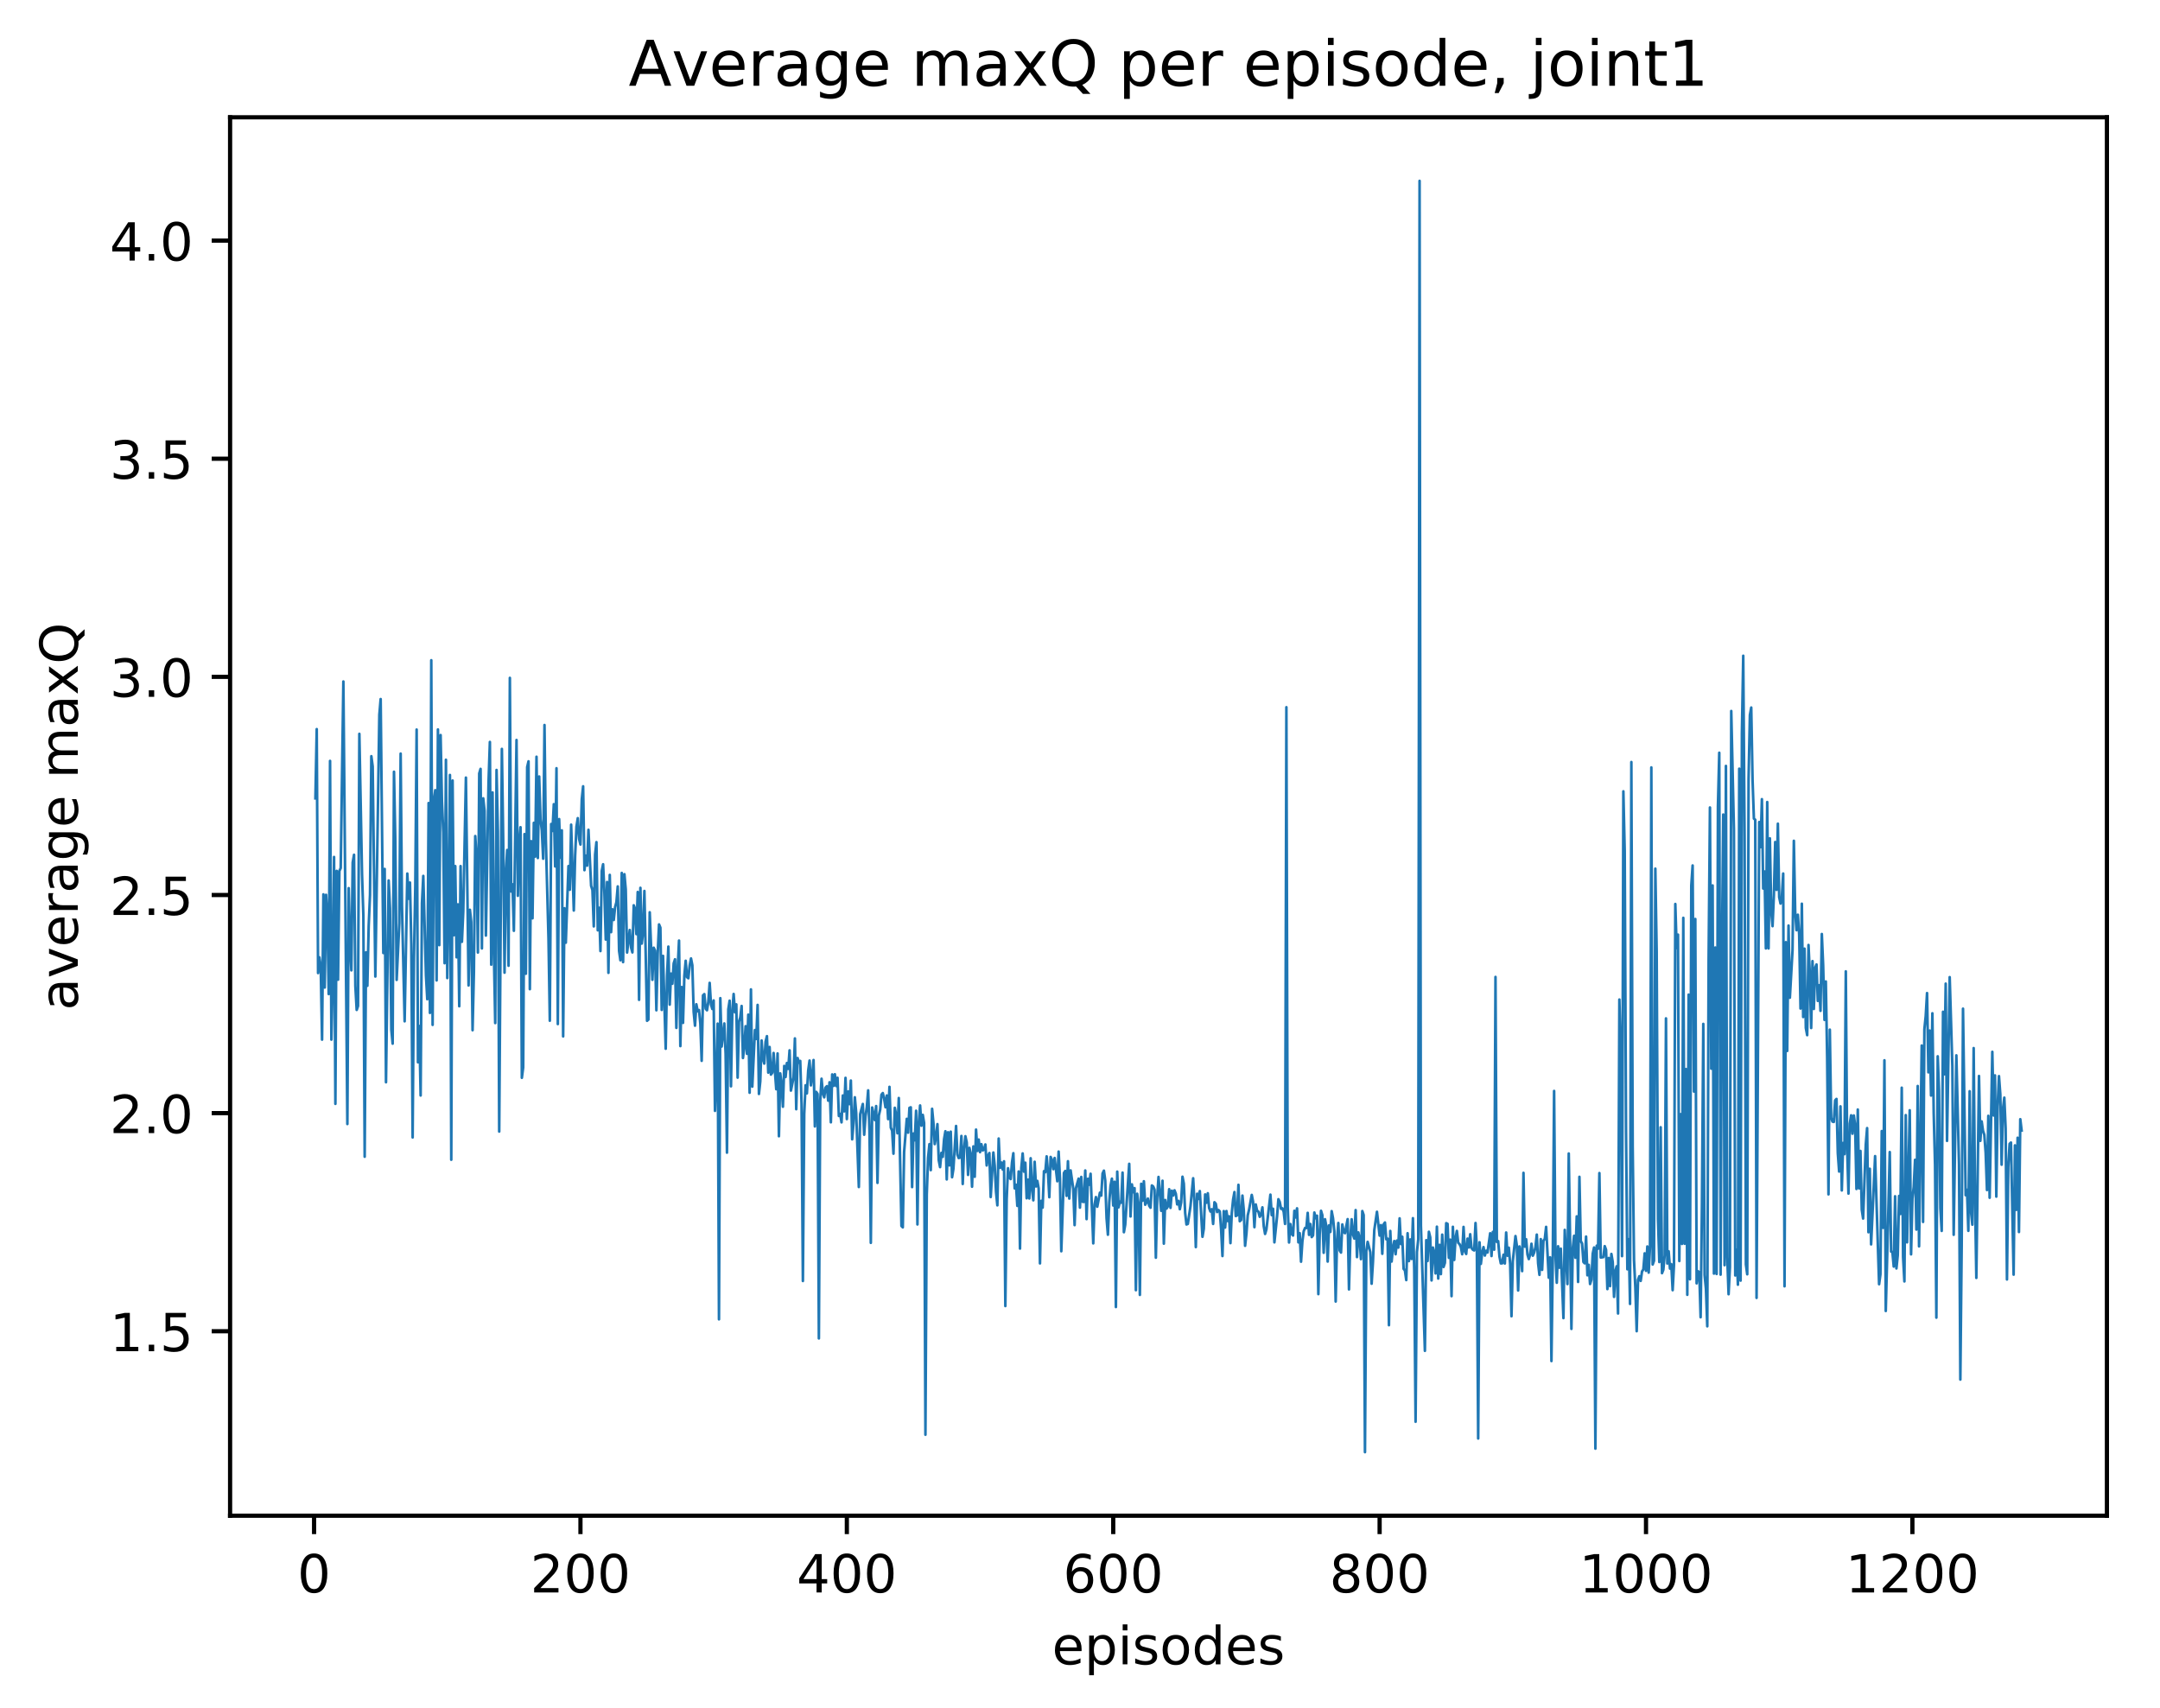 <?xml version="1.0" encoding="utf-8" standalone="no"?>
<!DOCTYPE svg PUBLIC "-//W3C//DTD SVG 1.1//EN"
  "http://www.w3.org/Graphics/SVG/1.1/DTD/svg11.dtd">
<!-- Created with matplotlib (http://matplotlib.org/) -->
<svg height="325pt" version="1.1" viewBox="0 0 411 325" width="411pt" xmlns="http://www.w3.org/2000/svg" xmlns:xlink="http://www.w3.org/1999/xlink">
 <defs>
  <style type="text/css">
*{stroke-linecap:butt;stroke-linejoin:round;}
  </style>
 </defs>
 <g id="figure_1">
  <g id="patch_1">
   <path d="M 0 325.986 
L 411.601 325.986 
L 411.601 0 
L 0 0 
z
" style="fill:#ffffff;"/>
  </g>
  <g id="axes_1">
   <g id="patch_2">
    <path d="M 43.781 288.43 
L 400.901 288.43 
L 400.901 22.318 
L 43.781 22.318 
z
" style="fill:#ffffff;"/>
   </g>
   <g id="matplotlib.axis_1">
    <g id="xtick_1">
     <g id="line2d_1">
      <defs>
       <path d="M 0 0 
L 0 3.5 
" id="m418325f95b" style="stroke:#000000;stroke-width:0.8;"/>
      </defs>
      <g>
       <use style="stroke:#000000;stroke-width:0.8;" x="59.761" xlink:href="#m418325f95b" y="288.43"/>
      </g>
     </g>
     <g id="text_1">
      <!-- 0 -->
      <defs>
       <path d="M 31.781 66.406 
Q 24.172 66.406 20.328 58.906 
Q 16.5 51.422 16.5 36.375 
Q 16.5 21.391 20.328 13.891 
Q 24.172 6.391 31.781 6.391 
Q 39.453 6.391 43.281 13.891 
Q 47.125 21.391 47.125 36.375 
Q 47.125 51.422 43.281 58.906 
Q 39.453 66.406 31.781 66.406 
z
M 31.781 74.219 
Q 44.047 74.219 50.516 64.516 
Q 56.984 54.828 56.984 36.375 
Q 56.984 17.969 50.516 8.266 
Q 44.047 -1.422 31.781 -1.422 
Q 19.531 -1.422 13.062 8.266 
Q 6.594 17.969 6.594 36.375 
Q 6.594 54.828 13.062 64.516 
Q 19.531 74.219 31.781 74.219 
z
" id="DejaVuSans-30"/>
      </defs>
      <g transform="translate(56.579 303.029)scale(0.1 -0.1)">
       <use xlink:href="#DejaVuSans-30"/>
      </g>
     </g>
    </g>
    <g id="xtick_2">
     <g id="line2d_2">
      <g>
       <use style="stroke:#000000;stroke-width:0.8;" x="110.448" xlink:href="#m418325f95b" y="288.43"/>
      </g>
     </g>
     <g id="text_2">
      <!-- 200 -->
      <defs>
       <path d="M 19.188 8.297 
L 53.609 8.297 
L 53.609 0 
L 7.328 0 
L 7.328 8.297 
Q 12.938 14.109 22.625 23.891 
Q 32.328 33.688 34.812 36.531 
Q 39.547 41.844 41.422 45.531 
Q 43.312 49.219 43.312 52.781 
Q 43.312 58.594 39.234 62.25 
Q 35.156 65.922 28.609 65.922 
Q 23.969 65.922 18.812 64.312 
Q 13.672 62.703 7.812 59.422 
L 7.812 69.391 
Q 13.766 71.781 18.938 73 
Q 24.125 74.219 28.422 74.219 
Q 39.75 74.219 46.484 68.547 
Q 53.219 62.891 53.219 53.422 
Q 53.219 48.922 51.531 44.891 
Q 49.859 40.875 45.406 35.406 
Q 44.188 33.984 37.641 27.219 
Q 31.109 20.453 19.188 8.297 
z
" id="DejaVuSans-32"/>
      </defs>
      <g transform="translate(100.904 303.029)scale(0.1 -0.1)">
       <use xlink:href="#DejaVuSans-32"/>
       <use x="63.623" xlink:href="#DejaVuSans-30"/>
       <use x="127.246" xlink:href="#DejaVuSans-30"/>
      </g>
     </g>
    </g>
    <g id="xtick_3">
     <g id="line2d_3">
      <g>
       <use style="stroke:#000000;stroke-width:0.8;" x="161.136" xlink:href="#m418325f95b" y="288.43"/>
      </g>
     </g>
     <g id="text_3">
      <!-- 400 -->
      <defs>
       <path d="M 37.797 64.312 
L 12.891 25.391 
L 37.797 25.391 
z
M 35.203 72.906 
L 47.609 72.906 
L 47.609 25.391 
L 58.016 25.391 
L 58.016 17.188 
L 47.609 17.188 
L 47.609 0 
L 37.797 0 
L 37.797 17.188 
L 4.891 17.188 
L 4.891 26.703 
z
" id="DejaVuSans-34"/>
      </defs>
      <g transform="translate(151.592 303.029)scale(0.1 -0.1)">
       <use xlink:href="#DejaVuSans-34"/>
       <use x="63.623" xlink:href="#DejaVuSans-30"/>
       <use x="127.246" xlink:href="#DejaVuSans-30"/>
      </g>
     </g>
    </g>
    <g id="xtick_4">
     <g id="line2d_4">
      <g>
       <use style="stroke:#000000;stroke-width:0.8;" x="211.824" xlink:href="#m418325f95b" y="288.43"/>
      </g>
     </g>
     <g id="text_4">
      <!-- 600 -->
      <defs>
       <path d="M 33.016 40.375 
Q 26.375 40.375 22.484 35.828 
Q 18.609 31.297 18.609 23.391 
Q 18.609 15.531 22.484 10.953 
Q 26.375 6.391 33.016 6.391 
Q 39.656 6.391 43.531 10.953 
Q 47.406 15.531 47.406 23.391 
Q 47.406 31.297 43.531 35.828 
Q 39.656 40.375 33.016 40.375 
z
M 52.594 71.297 
L 52.594 62.312 
Q 48.875 64.062 45.094 64.984 
Q 41.312 65.922 37.594 65.922 
Q 27.828 65.922 22.672 59.328 
Q 17.531 52.734 16.797 39.406 
Q 19.672 43.656 24.016 45.922 
Q 28.375 48.188 33.594 48.188 
Q 44.578 48.188 50.953 41.516 
Q 57.328 34.859 57.328 23.391 
Q 57.328 12.156 50.688 5.359 
Q 44.047 -1.422 33.016 -1.422 
Q 20.359 -1.422 13.672 8.266 
Q 6.984 17.969 6.984 36.375 
Q 6.984 53.656 15.188 63.938 
Q 23.391 74.219 37.203 74.219 
Q 40.922 74.219 44.703 73.484 
Q 48.484 72.75 52.594 71.297 
z
" id="DejaVuSans-36"/>
      </defs>
      <g transform="translate(202.28 303.029)scale(0.1 -0.1)">
       <use xlink:href="#DejaVuSans-36"/>
       <use x="63.623" xlink:href="#DejaVuSans-30"/>
       <use x="127.246" xlink:href="#DejaVuSans-30"/>
      </g>
     </g>
    </g>
    <g id="xtick_5">
     <g id="line2d_5">
      <g>
       <use style="stroke:#000000;stroke-width:0.8;" x="262.511" xlink:href="#m418325f95b" y="288.43"/>
      </g>
     </g>
     <g id="text_5">
      <!-- 800 -->
      <defs>
       <path d="M 31.781 34.625 
Q 24.75 34.625 20.719 30.859 
Q 16.703 27.094 16.703 20.516 
Q 16.703 13.922 20.719 10.156 
Q 24.75 6.391 31.781 6.391 
Q 38.812 6.391 42.859 10.172 
Q 46.922 13.969 46.922 20.516 
Q 46.922 27.094 42.891 30.859 
Q 38.875 34.625 31.781 34.625 
z
M 21.922 38.812 
Q 15.578 40.375 12.031 44.719 
Q 8.5 49.078 8.5 55.328 
Q 8.5 64.062 14.719 69.141 
Q 20.953 74.219 31.781 74.219 
Q 42.672 74.219 48.875 69.141 
Q 55.078 64.062 55.078 55.328 
Q 55.078 49.078 51.531 44.719 
Q 48 40.375 41.703 38.812 
Q 48.828 37.156 52.797 32.312 
Q 56.781 27.484 56.781 20.516 
Q 56.781 9.906 50.312 4.234 
Q 43.844 -1.422 31.781 -1.422 
Q 19.734 -1.422 13.25 4.234 
Q 6.781 9.906 6.781 20.516 
Q 6.781 27.484 10.781 32.312 
Q 14.797 37.156 21.922 38.812 
z
M 18.312 54.391 
Q 18.312 48.734 21.844 45.562 
Q 25.391 42.391 31.781 42.391 
Q 38.141 42.391 41.719 45.562 
Q 45.312 48.734 45.312 54.391 
Q 45.312 60.062 41.719 63.234 
Q 38.141 66.406 31.781 66.406 
Q 25.391 66.406 21.844 63.234 
Q 18.312 60.062 18.312 54.391 
z
" id="DejaVuSans-38"/>
      </defs>
      <g transform="translate(252.967 303.029)scale(0.1 -0.1)">
       <use xlink:href="#DejaVuSans-38"/>
       <use x="63.623" xlink:href="#DejaVuSans-30"/>
       <use x="127.246" xlink:href="#DejaVuSans-30"/>
      </g>
     </g>
    </g>
    <g id="xtick_6">
     <g id="line2d_6">
      <g>
       <use style="stroke:#000000;stroke-width:0.8;" x="313.199" xlink:href="#m418325f95b" y="288.43"/>
      </g>
     </g>
     <g id="text_6">
      <!-- 1000 -->
      <defs>
       <path d="M 12.406 8.297 
L 28.516 8.297 
L 28.516 63.922 
L 10.984 60.406 
L 10.984 69.391 
L 28.422 72.906 
L 38.281 72.906 
L 38.281 8.297 
L 54.391 8.297 
L 54.391 0 
L 12.406 0 
z
" id="DejaVuSans-31"/>
      </defs>
      <g transform="translate(300.474 303.029)scale(0.1 -0.1)">
       <use xlink:href="#DejaVuSans-31"/>
       <use x="63.623" xlink:href="#DejaVuSans-30"/>
       <use x="127.246" xlink:href="#DejaVuSans-30"/>
       <use x="190.869" xlink:href="#DejaVuSans-30"/>
      </g>
     </g>
    </g>
    <g id="xtick_7">
     <g id="line2d_7">
      <g>
       <use style="stroke:#000000;stroke-width:0.8;" x="363.887" xlink:href="#m418325f95b" y="288.43"/>
      </g>
     </g>
     <g id="text_7">
      <!-- 1200 -->
      <g transform="translate(351.162 303.029)scale(0.1 -0.1)">
       <use xlink:href="#DejaVuSans-31"/>
       <use x="63.623" xlink:href="#DejaVuSans-32"/>
       <use x="127.246" xlink:href="#DejaVuSans-30"/>
       <use x="190.869" xlink:href="#DejaVuSans-30"/>
      </g>
     </g>
    </g>
    <g id="text_8">
     <!-- episodes -->
     <defs>
      <path d="M 56.203 29.594 
L 56.203 25.203 
L 14.891 25.203 
Q 15.484 15.922 20.484 11.062 
Q 25.484 6.203 34.422 6.203 
Q 39.594 6.203 44.453 7.469 
Q 49.312 8.734 54.109 11.281 
L 54.109 2.781 
Q 49.266 0.734 44.188 -0.344 
Q 39.109 -1.422 33.891 -1.422 
Q 20.797 -1.422 13.156 6.188 
Q 5.516 13.812 5.516 26.812 
Q 5.516 40.234 12.766 48.109 
Q 20.016 56 32.328 56 
Q 43.359 56 49.781 48.891 
Q 56.203 41.797 56.203 29.594 
z
M 47.219 32.234 
Q 47.125 39.594 43.094 43.984 
Q 39.062 48.391 32.422 48.391 
Q 24.906 48.391 20.391 44.141 
Q 15.875 39.891 15.188 32.172 
z
" id="DejaVuSans-65"/>
      <path d="M 18.109 8.203 
L 18.109 -20.797 
L 9.078 -20.797 
L 9.078 54.688 
L 18.109 54.688 
L 18.109 46.391 
Q 20.953 51.266 25.266 53.625 
Q 29.594 56 35.594 56 
Q 45.562 56 51.781 48.094 
Q 58.016 40.188 58.016 27.297 
Q 58.016 14.406 51.781 6.484 
Q 45.562 -1.422 35.594 -1.422 
Q 29.594 -1.422 25.266 0.953 
Q 20.953 3.328 18.109 8.203 
z
M 48.688 27.297 
Q 48.688 37.203 44.609 42.844 
Q 40.531 48.484 33.406 48.484 
Q 26.266 48.484 22.188 42.844 
Q 18.109 37.203 18.109 27.297 
Q 18.109 17.391 22.188 11.75 
Q 26.266 6.109 33.406 6.109 
Q 40.531 6.109 44.609 11.75 
Q 48.688 17.391 48.688 27.297 
z
" id="DejaVuSans-70"/>
      <path d="M 9.422 54.688 
L 18.406 54.688 
L 18.406 0 
L 9.422 0 
z
M 9.422 75.984 
L 18.406 75.984 
L 18.406 64.594 
L 9.422 64.594 
z
" id="DejaVuSans-69"/>
      <path d="M 44.281 53.078 
L 44.281 44.578 
Q 40.484 46.531 36.375 47.5 
Q 32.281 48.484 27.875 48.484 
Q 21.188 48.484 17.844 46.438 
Q 14.5 44.391 14.5 40.281 
Q 14.5 37.156 16.891 35.375 
Q 19.281 33.594 26.516 31.984 
L 29.594 31.297 
Q 39.156 29.25 43.188 25.516 
Q 47.219 21.781 47.219 15.094 
Q 47.219 7.469 41.188 3.016 
Q 35.156 -1.422 24.609 -1.422 
Q 20.219 -1.422 15.453 -0.562 
Q 10.688 0.297 5.422 2 
L 5.422 11.281 
Q 10.406 8.688 15.234 7.391 
Q 20.062 6.109 24.812 6.109 
Q 31.156 6.109 34.562 8.281 
Q 37.984 10.453 37.984 14.406 
Q 37.984 18.062 35.516 20.016 
Q 33.062 21.969 24.703 23.781 
L 21.578 24.516 
Q 13.234 26.266 9.516 29.906 
Q 5.812 33.547 5.812 39.891 
Q 5.812 47.609 11.281 51.797 
Q 16.75 56 26.812 56 
Q 31.781 56 36.172 55.266 
Q 40.578 54.547 44.281 53.078 
z
" id="DejaVuSans-73"/>
      <path d="M 30.609 48.391 
Q 23.391 48.391 19.188 42.75 
Q 14.984 37.109 14.984 27.297 
Q 14.984 17.484 19.156 11.844 
Q 23.344 6.203 30.609 6.203 
Q 37.797 6.203 41.984 11.859 
Q 46.188 17.531 46.188 27.297 
Q 46.188 37.016 41.984 42.703 
Q 37.797 48.391 30.609 48.391 
z
M 30.609 56 
Q 42.328 56 49.016 48.375 
Q 55.719 40.766 55.719 27.297 
Q 55.719 13.875 49.016 6.219 
Q 42.328 -1.422 30.609 -1.422 
Q 18.844 -1.422 12.172 6.219 
Q 5.516 13.875 5.516 27.297 
Q 5.516 40.766 12.172 48.375 
Q 18.844 56 30.609 56 
z
" id="DejaVuSans-6f"/>
      <path d="M 45.406 46.391 
L 45.406 75.984 
L 54.391 75.984 
L 54.391 0 
L 45.406 0 
L 45.406 8.203 
Q 42.578 3.328 38.25 0.953 
Q 33.938 -1.422 27.875 -1.422 
Q 17.969 -1.422 11.734 6.484 
Q 5.516 14.406 5.516 27.297 
Q 5.516 40.188 11.734 48.094 
Q 17.969 56 27.875 56 
Q 33.938 56 38.25 53.625 
Q 42.578 51.266 45.406 46.391 
z
M 14.797 27.297 
Q 14.797 17.391 18.875 11.75 
Q 22.953 6.109 30.078 6.109 
Q 37.203 6.109 41.297 11.75 
Q 45.406 17.391 45.406 27.297 
Q 45.406 37.203 41.297 42.844 
Q 37.203 48.484 30.078 48.484 
Q 22.953 48.484 18.875 42.844 
Q 14.797 37.203 14.797 27.297 
z
" id="DejaVuSans-64"/>
     </defs>
     <g transform="translate(200.182 316.707)scale(0.1 -0.1)">
      <use xlink:href="#DejaVuSans-65"/>
      <use x="61.523" xlink:href="#DejaVuSans-70"/>
      <use x="125" xlink:href="#DejaVuSans-69"/>
      <use x="152.783" xlink:href="#DejaVuSans-73"/>
      <use x="204.883" xlink:href="#DejaVuSans-6f"/>
      <use x="266.064" xlink:href="#DejaVuSans-64"/>
      <use x="329.541" xlink:href="#DejaVuSans-65"/>
      <use x="391.064" xlink:href="#DejaVuSans-73"/>
     </g>
    </g>
   </g>
   <g id="matplotlib.axis_2">
    <g id="ytick_1">
     <g id="line2d_8">
      <defs>
       <path d="M 0 0 
L -3.5 0 
" id="mdd748da63a" style="stroke:#000000;stroke-width:0.8;"/>
      </defs>
      <g>
       <use style="stroke:#000000;stroke-width:0.8;" x="43.781" xlink:href="#mdd748da63a" y="253.328"/>
      </g>
     </g>
     <g id="text_9">
      <!-- 1.5 -->
      <defs>
       <path d="M 10.688 12.406 
L 21 12.406 
L 21 0 
L 10.688 0 
z
" id="DejaVuSans-2e"/>
       <path d="M 10.797 72.906 
L 49.516 72.906 
L 49.516 64.594 
L 19.828 64.594 
L 19.828 46.734 
Q 21.969 47.469 24.109 47.828 
Q 26.266 48.188 28.422 48.188 
Q 40.625 48.188 47.75 41.5 
Q 54.891 34.812 54.891 23.391 
Q 54.891 11.625 47.562 5.094 
Q 40.234 -1.422 26.906 -1.422 
Q 22.312 -1.422 17.547 -0.641 
Q 12.797 0.141 7.719 1.703 
L 7.719 11.625 
Q 12.109 9.234 16.797 8.062 
Q 21.484 6.891 26.703 6.891 
Q 35.156 6.891 40.078 11.328 
Q 45.016 15.766 45.016 23.391 
Q 45.016 31 40.078 35.438 
Q 35.156 39.891 26.703 39.891 
Q 22.75 39.891 18.812 39.016 
Q 14.891 38.141 10.797 36.281 
z
" id="DejaVuSans-35"/>
      </defs>
      <g transform="translate(20.878 257.127)scale(0.1 -0.1)">
       <use xlink:href="#DejaVuSans-31"/>
       <use x="63.623" xlink:href="#DejaVuSans-2e"/>
       <use x="95.41" xlink:href="#DejaVuSans-35"/>
      </g>
     </g>
    </g>
    <g id="ytick_2">
     <g id="line2d_9">
      <g>
       <use style="stroke:#000000;stroke-width:0.8;" x="43.781" xlink:href="#mdd748da63a" y="211.819"/>
      </g>
     </g>
     <g id="text_10">
      <!-- 2.0 -->
      <g transform="translate(20.878 215.618)scale(0.1 -0.1)">
       <use xlink:href="#DejaVuSans-32"/>
       <use x="63.623" xlink:href="#DejaVuSans-2e"/>
       <use x="95.41" xlink:href="#DejaVuSans-30"/>
      </g>
     </g>
    </g>
    <g id="ytick_3">
     <g id="line2d_10">
      <g>
       <use style="stroke:#000000;stroke-width:0.8;" x="43.781" xlink:href="#mdd748da63a" y="170.31"/>
      </g>
     </g>
     <g id="text_11">
      <!-- 2.5 -->
      <g transform="translate(20.878 174.109)scale(0.1 -0.1)">
       <use xlink:href="#DejaVuSans-32"/>
       <use x="63.623" xlink:href="#DejaVuSans-2e"/>
       <use x="95.41" xlink:href="#DejaVuSans-35"/>
      </g>
     </g>
    </g>
    <g id="ytick_4">
     <g id="line2d_11">
      <g>
       <use style="stroke:#000000;stroke-width:0.8;" x="43.781" xlink:href="#mdd748da63a" y="128.8"/>
      </g>
     </g>
     <g id="text_12">
      <!-- 3.0 -->
      <defs>
       <path d="M 40.578 39.312 
Q 47.656 37.797 51.625 33 
Q 55.609 28.219 55.609 21.188 
Q 55.609 10.406 48.188 4.484 
Q 40.766 -1.422 27.094 -1.422 
Q 22.516 -1.422 17.656 -0.516 
Q 12.797 0.391 7.625 2.203 
L 7.625 11.719 
Q 11.719 9.328 16.594 8.109 
Q 21.484 6.891 26.812 6.891 
Q 36.078 6.891 40.938 10.547 
Q 45.797 14.203 45.797 21.188 
Q 45.797 27.641 41.281 31.266 
Q 36.766 34.906 28.719 34.906 
L 20.219 34.906 
L 20.219 43.016 
L 29.109 43.016 
Q 36.375 43.016 40.234 45.922 
Q 44.094 48.828 44.094 54.297 
Q 44.094 59.906 40.109 62.906 
Q 36.141 65.922 28.719 65.922 
Q 24.656 65.922 20.016 65.031 
Q 15.375 64.156 9.812 62.312 
L 9.812 71.094 
Q 15.438 72.656 20.344 73.438 
Q 25.25 74.219 29.594 74.219 
Q 40.828 74.219 47.359 69.109 
Q 53.906 64.016 53.906 55.328 
Q 53.906 49.266 50.438 45.094 
Q 46.969 40.922 40.578 39.312 
z
" id="DejaVuSans-33"/>
      </defs>
      <g transform="translate(20.878 132.6)scale(0.1 -0.1)">
       <use xlink:href="#DejaVuSans-33"/>
       <use x="63.623" xlink:href="#DejaVuSans-2e"/>
       <use x="95.41" xlink:href="#DejaVuSans-30"/>
      </g>
     </g>
    </g>
    <g id="ytick_5">
     <g id="line2d_12">
      <g>
       <use style="stroke:#000000;stroke-width:0.8;" x="43.781" xlink:href="#mdd748da63a" y="87.291"/>
      </g>
     </g>
     <g id="text_13">
      <!-- 3.5 -->
      <g transform="translate(20.878 91.09)scale(0.1 -0.1)">
       <use xlink:href="#DejaVuSans-33"/>
       <use x="63.623" xlink:href="#DejaVuSans-2e"/>
       <use x="95.41" xlink:href="#DejaVuSans-35"/>
      </g>
     </g>
    </g>
    <g id="ytick_6">
     <g id="line2d_13">
      <g>
       <use style="stroke:#000000;stroke-width:0.8;" x="43.781" xlink:href="#mdd748da63a" y="45.782"/>
      </g>
     </g>
     <g id="text_14">
      <!-- 4.0 -->
      <g transform="translate(20.878 49.581)scale(0.1 -0.1)">
       <use xlink:href="#DejaVuSans-34"/>
       <use x="63.623" xlink:href="#DejaVuSans-2e"/>
       <use x="95.41" xlink:href="#DejaVuSans-30"/>
      </g>
     </g>
    </g>
    <g id="text_15">
     <!-- average maxQ -->
     <defs>
      <path d="M 34.281 27.484 
Q 23.391 27.484 19.188 25 
Q 14.984 22.516 14.984 16.5 
Q 14.984 11.719 18.141 8.906 
Q 21.297 6.109 26.703 6.109 
Q 34.188 6.109 38.703 11.406 
Q 43.219 16.703 43.219 25.484 
L 43.219 27.484 
z
M 52.203 31.203 
L 52.203 0 
L 43.219 0 
L 43.219 8.297 
Q 40.141 3.328 35.547 0.953 
Q 30.953 -1.422 24.312 -1.422 
Q 15.922 -1.422 10.953 3.297 
Q 6 8.016 6 15.922 
Q 6 25.141 12.172 29.828 
Q 18.359 34.516 30.609 34.516 
L 43.219 34.516 
L 43.219 35.406 
Q 43.219 41.609 39.141 45 
Q 35.062 48.391 27.688 48.391 
Q 23 48.391 18.547 47.266 
Q 14.109 46.141 10.016 43.891 
L 10.016 52.203 
Q 14.938 54.109 19.578 55.047 
Q 24.219 56 28.609 56 
Q 40.484 56 46.344 49.844 
Q 52.203 43.703 52.203 31.203 
z
" id="DejaVuSans-61"/>
      <path d="M 2.984 54.688 
L 12.5 54.688 
L 29.594 8.797 
L 46.688 54.688 
L 56.203 54.688 
L 35.688 0 
L 23.484 0 
z
" id="DejaVuSans-76"/>
      <path d="M 41.109 46.297 
Q 39.594 47.172 37.812 47.578 
Q 36.031 48 33.891 48 
Q 26.266 48 22.188 43.047 
Q 18.109 38.094 18.109 28.812 
L 18.109 0 
L 9.078 0 
L 9.078 54.688 
L 18.109 54.688 
L 18.109 46.188 
Q 20.953 51.172 25.484 53.578 
Q 30.031 56 36.531 56 
Q 37.453 56 38.578 55.875 
Q 39.703 55.766 41.062 55.516 
z
" id="DejaVuSans-72"/>
      <path d="M 45.406 27.984 
Q 45.406 37.75 41.375 43.109 
Q 37.359 48.484 30.078 48.484 
Q 22.859 48.484 18.828 43.109 
Q 14.797 37.75 14.797 27.984 
Q 14.797 18.266 18.828 12.891 
Q 22.859 7.516 30.078 7.516 
Q 37.359 7.516 41.375 12.891 
Q 45.406 18.266 45.406 27.984 
z
M 54.391 6.781 
Q 54.391 -7.172 48.188 -13.984 
Q 42 -20.797 29.203 -20.797 
Q 24.469 -20.797 20.266 -20.094 
Q 16.062 -19.391 12.109 -17.922 
L 12.109 -9.188 
Q 16.062 -11.328 19.922 -12.344 
Q 23.781 -13.375 27.781 -13.375 
Q 36.625 -13.375 41.016 -8.766 
Q 45.406 -4.156 45.406 5.172 
L 45.406 9.625 
Q 42.625 4.781 38.281 2.391 
Q 33.938 0 27.875 0 
Q 17.828 0 11.672 7.656 
Q 5.516 15.328 5.516 27.984 
Q 5.516 40.672 11.672 48.328 
Q 17.828 56 27.875 56 
Q 33.938 56 38.281 53.609 
Q 42.625 51.219 45.406 46.391 
L 45.406 54.688 
L 54.391 54.688 
z
" id="DejaVuSans-67"/>
      <path id="DejaVuSans-20"/>
      <path d="M 52 44.188 
Q 55.375 50.25 60.062 53.125 
Q 64.75 56 71.094 56 
Q 79.641 56 84.281 50.016 
Q 88.922 44.047 88.922 33.016 
L 88.922 0 
L 79.891 0 
L 79.891 32.719 
Q 79.891 40.578 77.094 44.375 
Q 74.312 48.188 68.609 48.188 
Q 61.625 48.188 57.562 43.547 
Q 53.516 38.922 53.516 30.906 
L 53.516 0 
L 44.484 0 
L 44.484 32.719 
Q 44.484 40.625 41.703 44.406 
Q 38.922 48.188 33.109 48.188 
Q 26.219 48.188 22.156 43.531 
Q 18.109 38.875 18.109 30.906 
L 18.109 0 
L 9.078 0 
L 9.078 54.688 
L 18.109 54.688 
L 18.109 46.188 
Q 21.188 51.219 25.484 53.609 
Q 29.781 56 35.688 56 
Q 41.656 56 45.828 52.969 
Q 50 49.953 52 44.188 
z
" id="DejaVuSans-6d"/>
      <path d="M 54.891 54.688 
L 35.109 28.078 
L 55.906 0 
L 45.312 0 
L 29.391 21.484 
L 13.484 0 
L 2.875 0 
L 24.125 28.609 
L 4.688 54.688 
L 15.281 54.688 
L 29.781 35.203 
L 44.281 54.688 
z
" id="DejaVuSans-78"/>
      <path d="M 39.406 66.219 
Q 28.656 66.219 22.328 58.203 
Q 16.016 50.203 16.016 36.375 
Q 16.016 22.609 22.328 14.594 
Q 28.656 6.594 39.406 6.594 
Q 50.141 6.594 56.422 14.594 
Q 62.703 22.609 62.703 36.375 
Q 62.703 50.203 56.422 58.203 
Q 50.141 66.219 39.406 66.219 
z
M 53.219 1.312 
L 66.219 -12.891 
L 54.297 -12.891 
L 43.5 -1.219 
Q 41.891 -1.312 41.031 -1.359 
Q 40.188 -1.422 39.406 -1.422 
Q 24.031 -1.422 14.812 8.859 
Q 5.609 19.141 5.609 36.375 
Q 5.609 53.656 14.812 63.938 
Q 24.031 74.219 39.406 74.219 
Q 54.734 74.219 63.906 63.938 
Q 73.094 53.656 73.094 36.375 
Q 73.094 23.688 67.984 14.641 
Q 62.891 5.609 53.219 1.312 
z
" id="DejaVuSans-51"/>
     </defs>
     <g transform="translate(14.798 192.263)rotate(-90)scale(0.1 -0.1)">
      <use xlink:href="#DejaVuSans-61"/>
      <use x="61.279" xlink:href="#DejaVuSans-76"/>
      <use x="120.459" xlink:href="#DejaVuSans-65"/>
      <use x="181.982" xlink:href="#DejaVuSans-72"/>
      <use x="223.096" xlink:href="#DejaVuSans-61"/>
      <use x="284.375" xlink:href="#DejaVuSans-67"/>
      <use x="347.852" xlink:href="#DejaVuSans-65"/>
      <use x="409.375" xlink:href="#DejaVuSans-20"/>
      <use x="441.162" xlink:href="#DejaVuSans-6d"/>
      <use x="538.574" xlink:href="#DejaVuSans-61"/>
      <use x="599.854" xlink:href="#DejaVuSans-78"/>
      <use x="659.033" xlink:href="#DejaVuSans-51"/>
     </g>
    </g>
   </g>
   <g id="line2d_14">
    <path clip-path="url(#p5f6e9daded)" d="M 60.014 151.922 
L 60.267 138.745 
L 60.521 185.167 
L 60.774 182.171 
L 61.028 183.898 
L 61.281 197.834 
L 61.535 170.188 
L 61.788 187.918 
L 62.041 170.274 
L 62.295 174.349 
L 62.548 189.163 
L 62.802 144.794 
L 63.055 197.831 
L 63.309 186.527 
L 63.562 163.075 
L 63.816 210.055 
L 64.069 165.725 
L 64.322 186.429 
L 64.576 165.745 
L 64.829 165.186 
L 65.336 129.683 
L 66.096 213.893 
L 66.35 169.007 
L 66.603 179.267 
L 66.857 184.651 
L 67.11 164.133 
L 67.364 162.657 
L 67.617 187.609 
L 67.871 192.181 
L 68.124 191.431 
L 68.377 139.645 
L 68.884 166.317 
L 69.138 174.165 
L 69.391 220.115 
L 69.645 181.226 
L 69.898 187.589 
L 70.152 176.249 
L 70.405 170.29 
L 70.658 143.899 
L 70.912 145.862 
L 71.419 185.827 
L 72.179 136.007 
L 72.432 133.027 
L 72.939 181.355 
L 73.193 165.356 
L 73.446 205.941 
L 73.953 167.551 
L 74.207 172.876 
L 74.46 195.905 
L 74.713 198.597 
L 74.967 146.859 
L 75.22 159.941 
L 75.474 186.466 
L 75.981 175.632 
L 76.234 143.407 
L 76.487 172.401 
L 76.994 194.346 
L 77.501 166.232 
L 77.755 171.021 
L 78.008 167.943 
L 78.262 179.687 
L 78.515 216.445 
L 78.768 182.351 
L 79.022 168.666 
L 79.275 138.83 
L 79.529 202.146 
L 79.782 195.241 
L 80.036 208.463 
L 80.289 171.889 
L 80.542 166.681 
L 81.049 185.591 
L 81.303 190.144 
L 81.556 152.812 
L 81.81 192.747 
L 82.063 125.637 
L 82.317 195.024 
L 82.57 152.185 
L 82.823 150.361 
L 83.077 186.567 
L 83.33 138.811 
L 83.584 179.853 
L 83.837 139.877 
L 84.091 152.464 
L 84.344 158.41 
L 84.597 183.293 
L 84.851 144.579 
L 85.104 186.117 
L 85.358 171.077 
L 85.611 147.474 
L 85.865 220.691 
L 86.118 148.531 
L 86.372 177.961 
L 86.625 164.814 
L 86.878 182.166 
L 87.132 172.092 
L 87.385 191.481 
L 87.639 164.815 
L 87.892 179.219 
L 88.146 173.502 
L 88.653 147.973 
L 89.159 187.521 
L 89.413 173.126 
L 89.666 175.445 
L 89.92 196.041 
L 90.173 185.034 
L 90.427 159.098 
L 90.68 163.067 
L 90.933 181.255 
L 91.187 147.185 
L 91.44 146.313 
L 91.694 180.477 
L 91.947 151.915 
L 92.201 154.298 
L 92.454 178.031 
L 92.961 148.751 
L 93.214 141.189 
L 93.468 183.567 
L 93.721 150.792 
L 93.975 180.999 
L 94.228 194.678 
L 94.482 146.521 
L 94.735 158.218 
L 94.988 215.325 
L 95.495 142.514 
L 95.749 159.85 
L 96.002 185.091 
L 96.256 166.05 
L 96.509 161.748 
L 96.763 183.772 
L 97.016 128.993 
L 97.269 169.65 
L 97.523 168.272 
L 97.776 177.124 
L 98.283 140.818 
L 98.537 170.467 
L 98.79 160.663 
L 99.043 157.415 
L 99.297 205.096 
L 99.55 203.123 
L 99.804 158.718 
L 100.057 185.295 
L 100.311 145.971 
L 100.564 144.875 
L 100.818 188.231 
L 101.071 160.062 
L 101.324 174.746 
L 101.578 156.582 
L 101.831 163.018 
L 102.085 144.004 
L 102.338 163.272 
L 102.592 147.762 
L 102.845 155.898 
L 103.098 158.016 
L 103.352 163.406 
L 103.605 137.965 
L 103.859 159.643 
L 104.366 178.591 
L 104.619 194.236 
L 104.873 156.803 
L 105.126 158.125 
L 105.379 153.031 
L 105.633 164.88 
L 105.886 146.19 
L 106.14 194.872 
L 106.393 155.867 
L 106.647 163.207 
L 106.9 158.008 
L 107.154 197.217 
L 107.407 172.836 
L 107.66 179.386 
L 108.167 164.81 
L 108.421 169.312 
L 108.674 156.927 
L 109.181 173.266 
L 109.434 162.83 
L 109.688 157.308 
L 109.941 155.689 
L 110.195 159.657 
L 110.448 160.705 
L 110.702 152.089 
L 110.955 149.628 
L 111.209 165.585 
L 111.462 162.822 
L 111.715 164.724 
L 111.969 157.904 
L 112.476 168.556 
L 112.729 169.37 
L 112.983 176.284 
L 113.236 162.607 
L 113.489 160.255 
L 113.743 177.03 
L 113.996 172.737 
L 114.25 180.981 
L 114.503 165.733 
L 114.757 164.461 
L 115.01 170.061 
L 115.264 178.79 
L 115.517 167.836 
L 115.77 185.124 
L 116.024 166.489 
L 116.277 177.381 
L 116.531 173.032 
L 116.784 175.063 
L 117.038 172.623 
L 117.291 171.682 
L 117.544 168.68 
L 117.798 180.954 
L 118.051 182.735 
L 118.305 166.11 
L 118.558 183.083 
L 118.812 166.354 
L 119.065 169.238 
L 119.319 181.26 
L 119.825 176.972 
L 120.079 180.297 
L 120.332 181.236 
L 120.586 172.27 
L 120.839 172.926 
L 121.093 177.759 
L 121.346 169.739 
L 121.6 190.264 
L 121.853 168.947 
L 122.106 179.559 
L 122.36 177.491 
L 122.613 169.543 
L 123.12 194.249 
L 123.374 194.022 
L 123.627 173.604 
L 124.134 186.447 
L 124.387 180.341 
L 124.641 180.893 
L 124.894 192.247 
L 125.148 181.425 
L 125.401 175.911 
L 125.655 176.527 
L 125.908 192.176 
L 126.161 181.894 
L 126.668 199.57 
L 126.922 185.687 
L 127.175 180.132 
L 127.429 191.174 
L 127.682 185.269 
L 127.935 187.197 
L 128.189 183.327 
L 128.442 182.541 
L 128.696 195.598 
L 128.949 184.334 
L 129.203 178.984 
L 129.456 199.065 
L 129.71 187.827 
L 129.963 194.645 
L 130.216 185.716 
L 130.47 182.825 
L 130.723 185.941 
L 130.977 186.156 
L 131.23 183.726 
L 131.484 182.383 
L 131.737 183.69 
L 131.99 192.557 
L 132.244 195.18 
L 132.497 191.1 
L 132.751 192.427 
L 133.004 192.206 
L 133.258 194.783 
L 133.511 201.865 
L 133.765 189.414 
L 134.018 189.169 
L 134.271 191.963 
L 134.525 192.25 
L 134.778 190.641 
L 135.032 187.032 
L 135.285 191.134 
L 135.539 192.001 
L 135.792 190.376 
L 136.045 211.389 
L 136.299 204.751 
L 136.552 194.787 
L 136.806 251.057 
L 137.059 189.943 
L 137.313 199.148 
L 137.82 194.756 
L 138.073 200.52 
L 138.326 219.342 
L 138.58 192.08 
L 138.833 190.42 
L 139.087 206.716 
L 139.34 192.498 
L 139.594 189.145 
L 139.847 192.638 
L 140.101 191.121 
L 140.354 205.064 
L 140.607 194.427 
L 140.861 193.597 
L 141.114 191.428 
L 141.368 201.328 
L 141.621 199.22 
L 141.875 195.278 
L 142.128 200.535 
L 142.381 193.081 
L 142.635 207.938 
L 142.888 188.273 
L 143.142 206.774 
L 143.649 196.012 
L 143.902 197.701 
L 144.156 191.228 
L 144.409 208.172 
L 144.662 205.78 
L 144.916 197.994 
L 145.169 201.469 
L 145.423 202.393 
L 145.676 198.222 
L 145.93 197.172 
L 146.183 204.11 
L 146.436 199.235 
L 146.69 204.485 
L 146.943 204.141 
L 147.197 200.375 
L 147.704 207.274 
L 147.957 200.463 
L 148.211 216.219 
L 148.464 204.26 
L 148.717 206.38 
L 148.971 210.601 
L 149.224 202.833 
L 149.478 204.944 
L 149.731 202.283 
L 149.985 203.397 
L 150.238 199.874 
L 150.491 207.532 
L 150.998 205.015 
L 151.252 197.605 
L 151.505 211.075 
L 151.759 201.324 
L 152.012 202.244 
L 152.266 201.883 
L 152.519 210.061 
L 152.772 243.763 
L 153.026 211.942 
L 153.279 206.517 
L 153.533 208.059 
L 153.786 203.713 
L 154.04 201.817 
L 154.293 206.541 
L 154.546 204.625 
L 154.8 201.716 
L 155.053 214.35 
L 155.307 207.777 
L 155.56 208.17 
L 155.814 254.689 
L 156.067 209.528 
L 156.321 205.273 
L 156.574 208.074 
L 156.827 208.814 
L 157.081 206.966 
L 157.334 206.694 
L 157.588 209.45 
L 157.841 205.952 
L 158.095 213.566 
L 158.348 204.458 
L 158.602 206.631 
L 158.855 204.419 
L 159.108 206.665 
L 159.362 205.093 
L 159.615 212.354 
L 159.869 211.958 
L 160.122 213.576 
L 160.376 208.461 
L 160.629 211.485 
L 160.882 205.107 
L 161.136 212.952 
L 161.389 207.7 
L 161.643 210.101 
L 161.896 205.623 
L 162.15 216.802 
L 162.403 213.742 
L 162.657 208.805 
L 162.91 211.72 
L 163.417 225.879 
L 163.67 212.021 
L 164.177 210.077 
L 164.431 215.933 
L 164.684 212.437 
L 164.937 210.683 
L 165.191 207.486 
L 165.444 215.251 
L 165.698 236.503 
L 165.951 210.747 
L 166.458 213.141 
L 166.712 210.476 
L 166.965 225.089 
L 167.218 212.294 
L 167.472 211.175 
L 167.725 208.307 
L 167.979 208.001 
L 168.232 209.06 
L 168.486 210.7 
L 168.739 208.459 
L 168.992 212.956 
L 169.246 206.821 
L 169.499 214.584 
L 169.753 215.159 
L 170.006 219.538 
L 170.26 210.804 
L 170.513 212.126 
L 170.767 215.652 
L 171.02 208.942 
L 171.527 233.292 
L 171.78 233.555 
L 172.034 219.195 
L 172.541 212.908 
L 172.794 215.537 
L 173.047 210.817 
L 173.301 210.716 
L 173.554 225.896 
L 173.808 215.696 
L 174.061 216.987 
L 174.315 211.365 
L 174.568 233 
L 174.822 213.71 
L 175.075 210.363 
L 175.328 214.215 
L 175.582 212.152 
L 175.835 213.676 
L 176.089 273.016 
L 176.342 227.278 
L 176.596 220.292 
L 176.849 217.723 
L 177.103 222.668 
L 177.356 210.994 
L 177.609 213.679 
L 177.863 217.712 
L 178.116 216.266 
L 178.37 213.914 
L 178.623 220.78 
L 178.877 222.094 
L 179.13 219.378 
L 179.383 220.139 
L 179.637 216.773 
L 179.89 215.268 
L 180.144 224.432 
L 180.397 215.461 
L 180.651 221.77 
L 180.904 215.349 
L 181.158 224.019 
L 181.411 222.425 
L 181.918 214.267 
L 182.171 219.717 
L 182.425 220.369 
L 182.678 220.28 
L 182.932 216.166 
L 183.185 225.303 
L 183.438 218.691 
L 183.692 216.214 
L 183.945 217.379 
L 184.199 223.574 
L 184.452 218.428 
L 184.706 219.563 
L 184.959 225.821 
L 185.213 218.153 
L 185.466 223.93 
L 185.719 214.954 
L 185.973 219.014 
L 186.226 216.851 
L 186.48 219.25 
L 186.733 217.725 
L 186.987 218.922 
L 187.24 218.727 
L 187.493 217.784 
L 187.747 221.778 
L 188 219.953 
L 188.254 219.41 
L 188.507 227.786 
L 189.014 219.311 
L 189.268 221.81 
L 189.521 226.789 
L 189.774 229.367 
L 190.028 216.655 
L 190.281 222.231 
L 190.535 221.216 
L 190.788 222.546 
L 191.042 220.985 
L 191.295 248.53 
L 191.548 228.228 
L 191.802 222.302 
L 192.055 224.029 
L 192.309 224.365 
L 192.562 221.191 
L 192.816 219.446 
L 193.069 226.136 
L 193.323 225.446 
L 193.576 229.471 
L 193.829 222.925 
L 194.083 237.594 
L 194.336 222.239 
L 194.59 219.488 
L 194.843 222.958 
L 195.097 221.252 
L 195.35 228.021 
L 195.604 224.478 
L 195.857 228.06 
L 196.11 220.406 
L 196.364 226.179 
L 196.617 228.408 
L 196.871 221.077 
L 197.124 225.776 
L 197.378 224.716 
L 197.631 226.135 
L 197.884 240.413 
L 198.138 228.508 
L 198.391 229.795 
L 198.645 222.863 
L 198.898 223.067 
L 199.152 220.046 
L 199.405 223.058 
L 199.659 227.821 
L 199.912 220.155 
L 200.165 220.713 
L 200.419 222.485 
L 200.672 220.352 
L 201.179 224.783 
L 201.433 219.136 
L 201.686 224.294 
L 201.939 238.103 
L 202.446 223.202 
L 202.7 222.824 
L 202.953 227.566 
L 203.207 220.973 
L 203.46 228.076 
L 203.714 222.716 
L 204.22 226.238 
L 204.474 233.131 
L 204.727 226.086 
L 205.234 224.286 
L 205.488 229.804 
L 205.741 223.961 
L 205.994 228.69 
L 206.248 228.717 
L 206.501 222.735 
L 206.755 231.989 
L 207.008 224.308 
L 207.262 225.458 
L 207.515 223.358 
L 208.022 236.603 
L 208.275 229.219 
L 208.529 227.795 
L 208.782 229.628 
L 209.289 226.958 
L 209.543 227.512 
L 209.796 223.302 
L 210.049 222.763 
L 210.303 224.654 
L 210.556 231.816 
L 210.81 234.958 
L 211.063 228.809 
L 211.317 225.616 
L 211.57 224.29 
L 211.824 229.402 
L 212.077 224.878 
L 212.33 248.716 
L 212.584 222.949 
L 212.837 229.749 
L 213.091 228.648 
L 213.344 228.862 
L 213.598 223.136 
L 213.851 234.479 
L 214.105 233.042 
L 214.865 221.467 
L 215.118 231.486 
L 215.372 225.375 
L 215.625 226.874 
L 215.879 226.09 
L 216.132 245.512 
L 216.385 227.157 
L 216.639 229.121 
L 216.892 246.409 
L 217.146 225.265 
L 217.399 228.493 
L 217.653 224.784 
L 217.906 229.252 
L 218.16 228.805 
L 218.413 228.074 
L 218.666 229.438 
L 218.92 229.82 
L 219.173 225.585 
L 219.427 225.779 
L 219.68 226.385 
L 219.934 239.329 
L 220.187 227.819 
L 220.44 223.962 
L 220.947 230.402 
L 221.201 224.686 
L 221.454 236.658 
L 221.708 228.351 
L 221.961 229.989 
L 222.215 229.578 
L 222.468 226.298 
L 222.721 229.849 
L 222.975 226.581 
L 223.228 227.495 
L 223.482 226.506 
L 223.735 227.172 
L 223.989 229.185 
L 224.242 228.529 
L 224.495 230.102 
L 224.749 228.803 
L 225.002 223.918 
L 225.256 225.232 
L 225.509 230.816 
L 225.763 233.01 
L 226.016 232.897 
L 226.523 229.529 
L 227.03 224.214 
L 227.283 228.905 
L 227.537 237.311 
L 227.79 227.155 
L 228.044 228.146 
L 228.297 226.655 
L 228.804 235.35 
L 229.057 233.832 
L 229.311 227.29 
L 229.564 228.869 
L 229.818 227.065 
L 230.071 229.876 
L 230.325 230.544 
L 230.578 230.1 
L 230.831 232.905 
L 231.085 228.778 
L 231.338 229.065 
L 231.592 230.648 
L 231.845 230.259 
L 232.099 230.521 
L 232.352 233.917 
L 232.606 239.013 
L 232.859 230.46 
L 233.112 233.594 
L 233.366 230.45 
L 233.619 232.362 
L 233.873 231.452 
L 234.126 236.558 
L 234.38 230.825 
L 234.633 228.258 
L 234.886 226.838 
L 235.14 231.41 
L 235.393 231.271 
L 235.647 225.462 
L 235.9 232.39 
L 236.154 232.157 
L 236.407 227.512 
L 236.661 230.252 
L 236.914 237.065 
L 237.167 234.789 
L 237.421 231.254 
L 237.674 230.169 
L 238.181 227.383 
L 238.435 228.684 
L 238.688 233.524 
L 238.941 229.19 
L 239.195 230.39 
L 239.448 230.555 
L 239.702 231.549 
L 239.955 231.116 
L 240.209 229.751 
L 240.462 233.324 
L 240.716 234.809 
L 240.969 233.944 
L 241.729 227.331 
L 241.983 231.232 
L 242.236 230.014 
L 242.49 236.41 
L 242.996 231.473 
L 243.25 228.199 
L 243.503 228.708 
L 243.757 230.03 
L 244.01 229.93 
L 244.264 230.607 
L 244.517 232.903 
L 244.771 134.578 
L 245.024 229.687 
L 245.277 236.437 
L 245.531 232.931 
L 245.784 234.808 
L 246.038 235.113 
L 246.291 230.401 
L 246.545 231.672 
L 246.798 229.937 
L 247.051 236.41 
L 247.305 234.666 
L 247.558 240.091 
L 247.812 236.255 
L 248.065 234.299 
L 248.319 233.675 
L 248.572 233.691 
L 248.826 230.795 
L 249.079 234.982 
L 249.332 232.911 
L 249.586 235.403 
L 249.839 235.092 
L 250.093 230.734 
L 250.346 231.827 
L 250.6 231.333 
L 250.853 246.261 
L 251.107 234.921 
L 251.36 230.404 
L 251.613 231.242 
L 251.867 238.392 
L 252.12 232.008 
L 252.374 233.36 
L 252.627 240.066 
L 252.881 233.181 
L 253.134 234.427 
L 253.387 230.469 
L 253.641 231.808 
L 253.894 234.286 
L 254.148 247.668 
L 254.401 236.135 
L 254.655 232.723 
L 254.908 237.946 
L 255.162 238.354 
L 255.415 232.999 
L 255.668 234.423 
L 255.922 234.669 
L 256.429 231.991 
L 256.682 245.363 
L 256.936 235.693 
L 257.189 232.02 
L 257.442 234.894 
L 257.696 235.689 
L 257.949 230.271 
L 258.203 239.214 
L 258.456 234.519 
L 258.71 235.658 
L 258.963 239.606 
L 259.217 230.454 
L 259.47 231.208 
L 259.723 276.334 
L 259.977 238.094 
L 260.23 236.318 
L 260.737 238.27 
L 260.991 244.284 
L 261.244 240.118 
L 261.497 234.066 
L 262.004 230.592 
L 262.511 235.123 
L 262.765 233.127 
L 263.018 238.587 
L 263.272 232.978 
L 263.525 232.632 
L 263.778 235.828 
L 264.032 235.705 
L 264.285 252.175 
L 264.539 234.242 
L 264.792 240.063 
L 265.046 237.467 
L 265.299 236.157 
L 265.552 238.676 
L 265.806 236.065 
L 266.059 237.406 
L 266.313 231.842 
L 266.566 236.741 
L 266.82 235.346 
L 267.073 241.458 
L 267.327 241.753 
L 267.58 243.589 
L 267.833 234.674 
L 268.087 239.979 
L 268.34 235.856 
L 268.594 239.57 
L 268.847 231.811 
L 269.101 241.727 
L 269.354 270.542 
L 269.608 238.237 
L 269.861 235.814 
L 270.114 34.414 
L 270.368 233.201 
L 271.128 257.053 
L 271.382 235.993 
L 271.635 239.961 
L 271.888 234.398 
L 272.142 235.465 
L 272.395 243.654 
L 272.649 237.398 
L 272.902 238.39 
L 273.156 242.326 
L 273.409 233.428 
L 273.663 243.3 
L 273.916 236.885 
L 274.169 242.453 
L 274.423 234.939 
L 274.676 241.093 
L 274.93 240.307 
L 275.183 232.76 
L 275.437 232.889 
L 275.69 239.354 
L 275.943 235.895 
L 276.197 246.648 
L 276.45 233.45 
L 276.704 239.757 
L 276.957 235.575 
L 277.211 234.236 
L 277.464 236.508 
L 277.718 236.742 
L 277.971 237.302 
L 278.224 238.671 
L 278.478 233.471 
L 278.731 238.14 
L 278.985 238.621 
L 279.238 235.701 
L 279.492 237.387 
L 279.745 234.864 
L 279.998 237.479 
L 280.252 237.812 
L 280.505 237.947 
L 280.759 232.729 
L 281.012 237.705 
L 281.266 273.734 
L 281.519 236.395 
L 281.773 240.508 
L 282.026 238.356 
L 282.279 237.314 
L 282.533 238.923 
L 282.786 238.006 
L 283.04 238.344 
L 283.547 234.682 
L 283.8 239.014 
L 284.053 234.423 
L 284.307 237.802 
L 284.56 185.907 
L 284.814 236.333 
L 285.067 236.174 
L 285.321 239.126 
L 285.574 240.412 
L 285.828 240.401 
L 286.081 238.768 
L 286.334 240.432 
L 286.588 234.536 
L 286.841 238.952 
L 287.095 237.427 
L 287.348 240.505 
L 287.602 250.468 
L 287.855 239.991 
L 288.362 235.213 
L 288.615 236.988 
L 288.869 245.568 
L 289.122 237.187 
L 289.376 238.758 
L 289.629 241.885 
L 289.883 223.184 
L 290.136 237.23 
L 290.389 235.816 
L 290.643 238.72 
L 290.896 239.591 
L 291.15 238.739 
L 291.403 236.676 
L 291.657 238.95 
L 291.91 238.368 
L 292.164 237.332 
L 292.417 234.935 
L 292.67 240.401 
L 292.924 242.593 
L 293.177 235.797 
L 293.431 241.646 
L 293.684 236.096 
L 293.938 235.76 
L 294.191 233.464 
L 294.698 243.133 
L 294.951 239.26 
L 295.205 258.998 
L 295.458 239.764 
L 295.712 207.602 
L 295.965 238.793 
L 296.219 244.1 
L 296.472 237.155 
L 296.725 241.239 
L 296.979 237.605 
L 297.486 250.825 
L 297.739 234.041 
L 298.246 244.348 
L 298.499 219.504 
L 299.006 252.878 
L 299.26 237.562 
L 299.513 235.165 
L 299.767 239.333 
L 300.02 231.467 
L 300.274 243.946 
L 300.527 223.94 
L 300.78 236.162 
L 301.034 236.636 
L 301.287 240.147 
L 301.541 240.404 
L 301.794 235.316 
L 302.048 242.676 
L 302.301 240.684 
L 302.554 244.342 
L 302.808 243.509 
L 303.061 238.55 
L 303.315 237.389 
L 303.568 275.66 
L 303.822 237.041 
L 304.075 237.631 
L 304.329 223.228 
L 304.582 239.298 
L 305.089 239.214 
L 305.342 237.131 
L 305.596 237.825 
L 305.849 245.3 
L 306.103 239.385 
L 306.356 244.746 
L 306.61 238.618 
L 306.863 240.14 
L 307.116 246.784 
L 307.37 241.847 
L 307.623 240.955 
L 307.877 249.947 
L 308.13 190.207 
L 308.384 200.238 
L 308.637 239.032 
L 308.89 150.583 
L 309.144 161.976 
L 309.397 214.973 
L 309.651 241.535 
L 309.904 235.805 
L 310.158 248.128 
L 310.411 145.011 
L 310.665 218.202 
L 310.918 239.791 
L 311.171 245.04 
L 311.425 253.317 
L 311.678 243.551 
L 311.932 242.853 
L 312.185 243.745 
L 312.439 241.956 
L 312.692 241.567 
L 312.945 238.501 
L 313.199 241.828 
L 313.452 237.192 
L 313.706 242.167 
L 313.959 237.199 
L 314.213 146.036 
L 314.466 240.623 
L 314.72 239.912 
L 314.973 165.299 
L 315.226 181.04 
L 315.48 232.028 
L 315.733 240.158 
L 315.987 214.509 
L 316.24 242.273 
L 316.494 241.63 
L 316.747 238.857 
L 317 193.793 
L 317.254 240.434 
L 317.507 238.114 
L 317.761 241.404 
L 318.014 240.552 
L 318.268 245.512 
L 318.521 240.726 
L 318.775 172.022 
L 319.028 180.409 
L 319.281 177.855 
L 319.535 239.96 
L 319.788 212.014 
L 320.042 236.705 
L 320.295 174.659 
L 320.549 236.682 
L 320.802 203.435 
L 321.055 246.392 
L 321.309 189.275 
L 321.562 243.439 
L 321.816 168.505 
L 322.069 164.694 
L 322.323 207.716 
L 322.576 174.876 
L 322.83 244.211 
L 323.083 241.905 
L 323.336 242.09 
L 323.59 250.66 
L 323.843 229.164 
L 324.097 194.842 
L 324.35 242.621 
L 324.604 245.263 
L 324.857 252.386 
L 325.111 182.623 
L 325.364 153.661 
L 325.617 203.357 
L 325.871 168.493 
L 326.124 242.356 
L 326.378 180.308 
L 326.631 242.429 
L 326.885 153.44 
L 327.138 143.241 
L 327.391 242.554 
L 327.645 181.674 
L 327.898 154.999 
L 328.152 240.755 
L 328.405 145.75 
L 328.659 239.223 
L 328.912 246.28 
L 329.166 241.138 
L 329.419 135.3 
L 329.926 157.844 
L 330.179 242.708 
L 330.433 237.81 
L 330.686 244.467 
L 330.94 146.28 
L 331.193 243.694 
L 331.446 139.492 
L 331.7 124.785 
L 331.953 159.27 
L 332.207 240.607 
L 332.46 242.484 
L 332.714 148.186 
L 332.967 136.063 
L 333.221 134.641 
L 333.474 148.448 
L 333.727 155.774 
L 333.981 155.99 
L 334.234 246.979 
L 334.741 156.423 
L 334.995 161.211 
L 335.248 152.075 
L 335.501 169.081 
L 335.755 165.836 
L 336.008 180.475 
L 336.262 152.623 
L 336.515 180.481 
L 336.769 159.53 
L 337.022 173.331 
L 337.276 176.243 
L 337.529 170.352 
L 337.782 160.229 
L 338.036 169.339 
L 338.289 156.744 
L 338.543 170.738 
L 338.796 171.942 
L 339.05 170.593 
L 339.303 166.229 
L 339.556 244.772 
L 339.81 179.291 
L 340.063 199.99 
L 340.317 176.129 
L 340.57 189.857 
L 341.077 180.831 
L 341.331 159.997 
L 341.584 173.509 
L 341.837 177.011 
L 342.091 174.067 
L 342.344 177.824 
L 342.598 191.914 
L 342.851 171.97 
L 343.105 193.527 
L 343.358 180.52 
L 343.612 195.609 
L 343.865 196.983 
L 344.118 179.824 
L 344.372 185.396 
L 344.625 195.623 
L 344.879 182.895 
L 345.132 191.997 
L 345.386 184.16 
L 345.639 183.529 
L 345.892 190.468 
L 346.146 187.473 
L 346.399 192.353 
L 346.653 177.735 
L 346.906 183.695 
L 347.16 194.075 
L 347.413 186.767 
L 347.667 201.311 
L 347.92 227.277 
L 348.173 195.935 
L 348.427 212.696 
L 348.68 213.435 
L 348.934 213.494 
L 349.187 209.39 
L 349.441 209.117 
L 349.694 219.437 
L 349.947 222.937 
L 350.201 210.534 
L 350.454 226.525 
L 350.708 217.492 
L 350.961 219.621 
L 351.215 184.844 
L 351.468 218.544 
L 351.722 227.129 
L 351.975 213.816 
L 352.228 212.236 
L 352.482 215.733 
L 352.735 212.264 
L 352.989 214.089 
L 353.242 226.251 
L 353.496 211.136 
L 353.749 226.149 
L 354.002 219.02 
L 354.256 230.187 
L 354.509 231.88 
L 355.016 217.814 
L 355.27 214.671 
L 355.523 234.483 
L 355.777 222.408 
L 356.03 236.794 
L 356.79 220.001 
L 357.297 236.406 
L 357.551 244.375 
L 357.804 242.473 
L 358.057 215.233 
L 358.311 233.651 
L 358.564 201.766 
L 358.818 249.472 
L 359.325 229.824 
L 359.578 219.232 
L 359.832 238.163 
L 360.085 238.247 
L 360.338 241.017 
L 360.592 227.64 
L 360.845 241.373 
L 361.099 238.866 
L 361.352 227.583 
L 361.606 231.012 
L 361.859 206.981 
L 362.113 239.19 
L 362.366 243.843 
L 362.619 212.197 
L 362.873 236.409 
L 363.38 211.277 
L 363.633 238.69 
L 363.887 228.089 
L 364.14 225.861 
L 364.393 220.706 
L 364.647 233.976 
L 364.9 206.659 
L 365.154 237.169 
L 365.661 198.959 
L 365.914 232.523 
L 366.168 195.845 
L 366.421 193.352 
L 366.674 188.974 
L 366.928 204.06 
L 367.181 196.112 
L 367.435 208.472 
L 367.688 192.822 
L 367.942 211.809 
L 368.195 221.681 
L 368.448 250.735 
L 368.702 201.006 
L 368.955 207.506 
L 369.209 229.855 
L 369.462 234.229 
L 369.716 192.532 
L 369.969 204.434 
L 370.223 187.179 
L 370.476 217.103 
L 370.983 185.942 
L 371.49 202.872 
L 371.743 234.97 
L 372.25 200.828 
L 372.757 221.534 
L 373.01 262.521 
L 373.264 236.988 
L 373.517 191.945 
L 374.024 227.442 
L 374.278 226.409 
L 374.531 234.217 
L 374.784 207.657 
L 375.038 230.57 
L 375.291 233.044 
L 375.545 199.443 
L 375.798 227.542 
L 376.052 243.176 
L 376.558 204.751 
L 376.812 217.099 
L 377.065 213.394 
L 377.319 215.169 
L 377.572 215.942 
L 377.826 219.349 
L 378.079 226.454 
L 378.333 212.335 
L 378.586 227.921 
L 379.093 200.153 
L 379.346 212.273 
L 379.6 204.637 
L 379.853 227.706 
L 380.107 210.538 
L 380.36 204.778 
L 380.614 208.239 
L 380.867 221.632 
L 381.12 211.015 
L 381.374 208.874 
L 381.627 214.766 
L 381.881 243.472 
L 382.134 221.948 
L 382.388 217.661 
L 382.641 217.421 
L 383.148 242.556 
L 383.401 217.955 
L 383.655 230.23 
L 383.908 216.505 
L 384.162 234.444 
L 384.415 212.977 
L 384.669 215.128 
L 384.669 215.128 
" style="fill:none;stroke:#1f77b4;stroke-linecap:square;stroke-width:0.5;"/>
   </g>
   <g id="patch_3">
    <path d="M 43.781 288.43 
L 43.781 22.318 
" style="fill:none;stroke:#000000;stroke-linecap:square;stroke-linejoin:miter;stroke-width:0.8;"/>
   </g>
   <g id="patch_4">
    <path d="M 400.901 288.43 
L 400.901 22.318 
" style="fill:none;stroke:#000000;stroke-linecap:square;stroke-linejoin:miter;stroke-width:0.8;"/>
   </g>
   <g id="patch_5">
    <path d="M 43.781 288.43 
L 400.901 288.43 
" style="fill:none;stroke:#000000;stroke-linecap:square;stroke-linejoin:miter;stroke-width:0.8;"/>
   </g>
   <g id="patch_6">
    <path d="M 43.781 22.318 
L 400.901 22.318 
" style="fill:none;stroke:#000000;stroke-linecap:square;stroke-linejoin:miter;stroke-width:0.8;"/>
   </g>
   <g id="text_16">
    <!-- Average maxQ per episode, joint1 -->
    <defs>
     <path d="M 34.188 63.188 
L 20.797 26.906 
L 47.609 26.906 
z
M 28.609 72.906 
L 39.797 72.906 
L 67.578 0 
L 57.328 0 
L 50.688 18.703 
L 17.828 18.703 
L 11.188 0 
L 0.781 0 
z
" id="DejaVuSans-41"/>
     <path d="M 11.719 12.406 
L 22.016 12.406 
L 22.016 4 
L 14.016 -11.625 
L 7.719 -11.625 
L 11.719 4 
z
" id="DejaVuSans-2c"/>
     <path d="M 9.422 54.688 
L 18.406 54.688 
L 18.406 -0.984 
Q 18.406 -11.422 14.422 -16.109 
Q 10.453 -20.797 1.609 -20.797 
L -1.812 -20.797 
L -1.812 -13.188 
L 0.594 -13.188 
Q 5.719 -13.188 7.562 -10.812 
Q 9.422 -8.453 9.422 -0.984 
z
M 9.422 75.984 
L 18.406 75.984 
L 18.406 64.594 
L 9.422 64.594 
z
" id="DejaVuSans-6a"/>
     <path d="M 54.891 33.016 
L 54.891 0 
L 45.906 0 
L 45.906 32.719 
Q 45.906 40.484 42.875 44.328 
Q 39.844 48.188 33.797 48.188 
Q 26.516 48.188 22.312 43.547 
Q 18.109 38.922 18.109 30.906 
L 18.109 0 
L 9.078 0 
L 9.078 54.688 
L 18.109 54.688 
L 18.109 46.188 
Q 21.344 51.125 25.703 53.562 
Q 30.078 56 35.797 56 
Q 45.219 56 50.047 50.172 
Q 54.891 44.344 54.891 33.016 
z
" id="DejaVuSans-6e"/>
     <path d="M 18.312 70.219 
L 18.312 54.688 
L 36.812 54.688 
L 36.812 47.703 
L 18.312 47.703 
L 18.312 18.016 
Q 18.312 11.328 20.141 9.422 
Q 21.969 7.516 27.594 7.516 
L 36.812 7.516 
L 36.812 0 
L 27.594 0 
Q 17.188 0 13.234 3.875 
Q 9.281 7.766 9.281 18.016 
L 9.281 47.703 
L 2.688 47.703 
L 2.688 54.688 
L 9.281 54.688 
L 9.281 70.219 
z
" id="DejaVuSans-74"/>
    </defs>
    <g transform="translate(119.614 16.318)scale(0.12 -0.12)">
     <use xlink:href="#DejaVuSans-41"/>
     <use x="68.33" xlink:href="#DejaVuSans-76"/>
     <use x="127.51" xlink:href="#DejaVuSans-65"/>
     <use x="189.033" xlink:href="#DejaVuSans-72"/>
     <use x="230.146" xlink:href="#DejaVuSans-61"/>
     <use x="291.426" xlink:href="#DejaVuSans-67"/>
     <use x="354.902" xlink:href="#DejaVuSans-65"/>
     <use x="416.426" xlink:href="#DejaVuSans-20"/>
     <use x="448.213" xlink:href="#DejaVuSans-6d"/>
     <use x="545.625" xlink:href="#DejaVuSans-61"/>
     <use x="606.904" xlink:href="#DejaVuSans-78"/>
     <use x="666.084" xlink:href="#DejaVuSans-51"/>
     <use x="744.795" xlink:href="#DejaVuSans-20"/>
     <use x="776.582" xlink:href="#DejaVuSans-70"/>
     <use x="840.059" xlink:href="#DejaVuSans-65"/>
     <use x="901.582" xlink:href="#DejaVuSans-72"/>
     <use x="942.695" xlink:href="#DejaVuSans-20"/>
     <use x="974.482" xlink:href="#DejaVuSans-65"/>
     <use x="1036.006" xlink:href="#DejaVuSans-70"/>
     <use x="1099.482" xlink:href="#DejaVuSans-69"/>
     <use x="1127.266" xlink:href="#DejaVuSans-73"/>
     <use x="1179.365" xlink:href="#DejaVuSans-6f"/>
     <use x="1240.547" xlink:href="#DejaVuSans-64"/>
     <use x="1304.023" xlink:href="#DejaVuSans-65"/>
     <use x="1365.547" xlink:href="#DejaVuSans-2c"/>
     <use x="1397.334" xlink:href="#DejaVuSans-20"/>
     <use x="1429.121" xlink:href="#DejaVuSans-6a"/>
     <use x="1456.904" xlink:href="#DejaVuSans-6f"/>
     <use x="1518.086" xlink:href="#DejaVuSans-69"/>
     <use x="1545.869" xlink:href="#DejaVuSans-6e"/>
     <use x="1609.248" xlink:href="#DejaVuSans-74"/>
     <use x="1648.457" xlink:href="#DejaVuSans-31"/>
    </g>
   </g>
  </g>
 </g>
 <defs>
  <clipPath id="p5f6e9daded">
   <rect height="266.112" width="357.12" x="43.781" y="22.318"/>
  </clipPath>
 </defs>
</svg>
